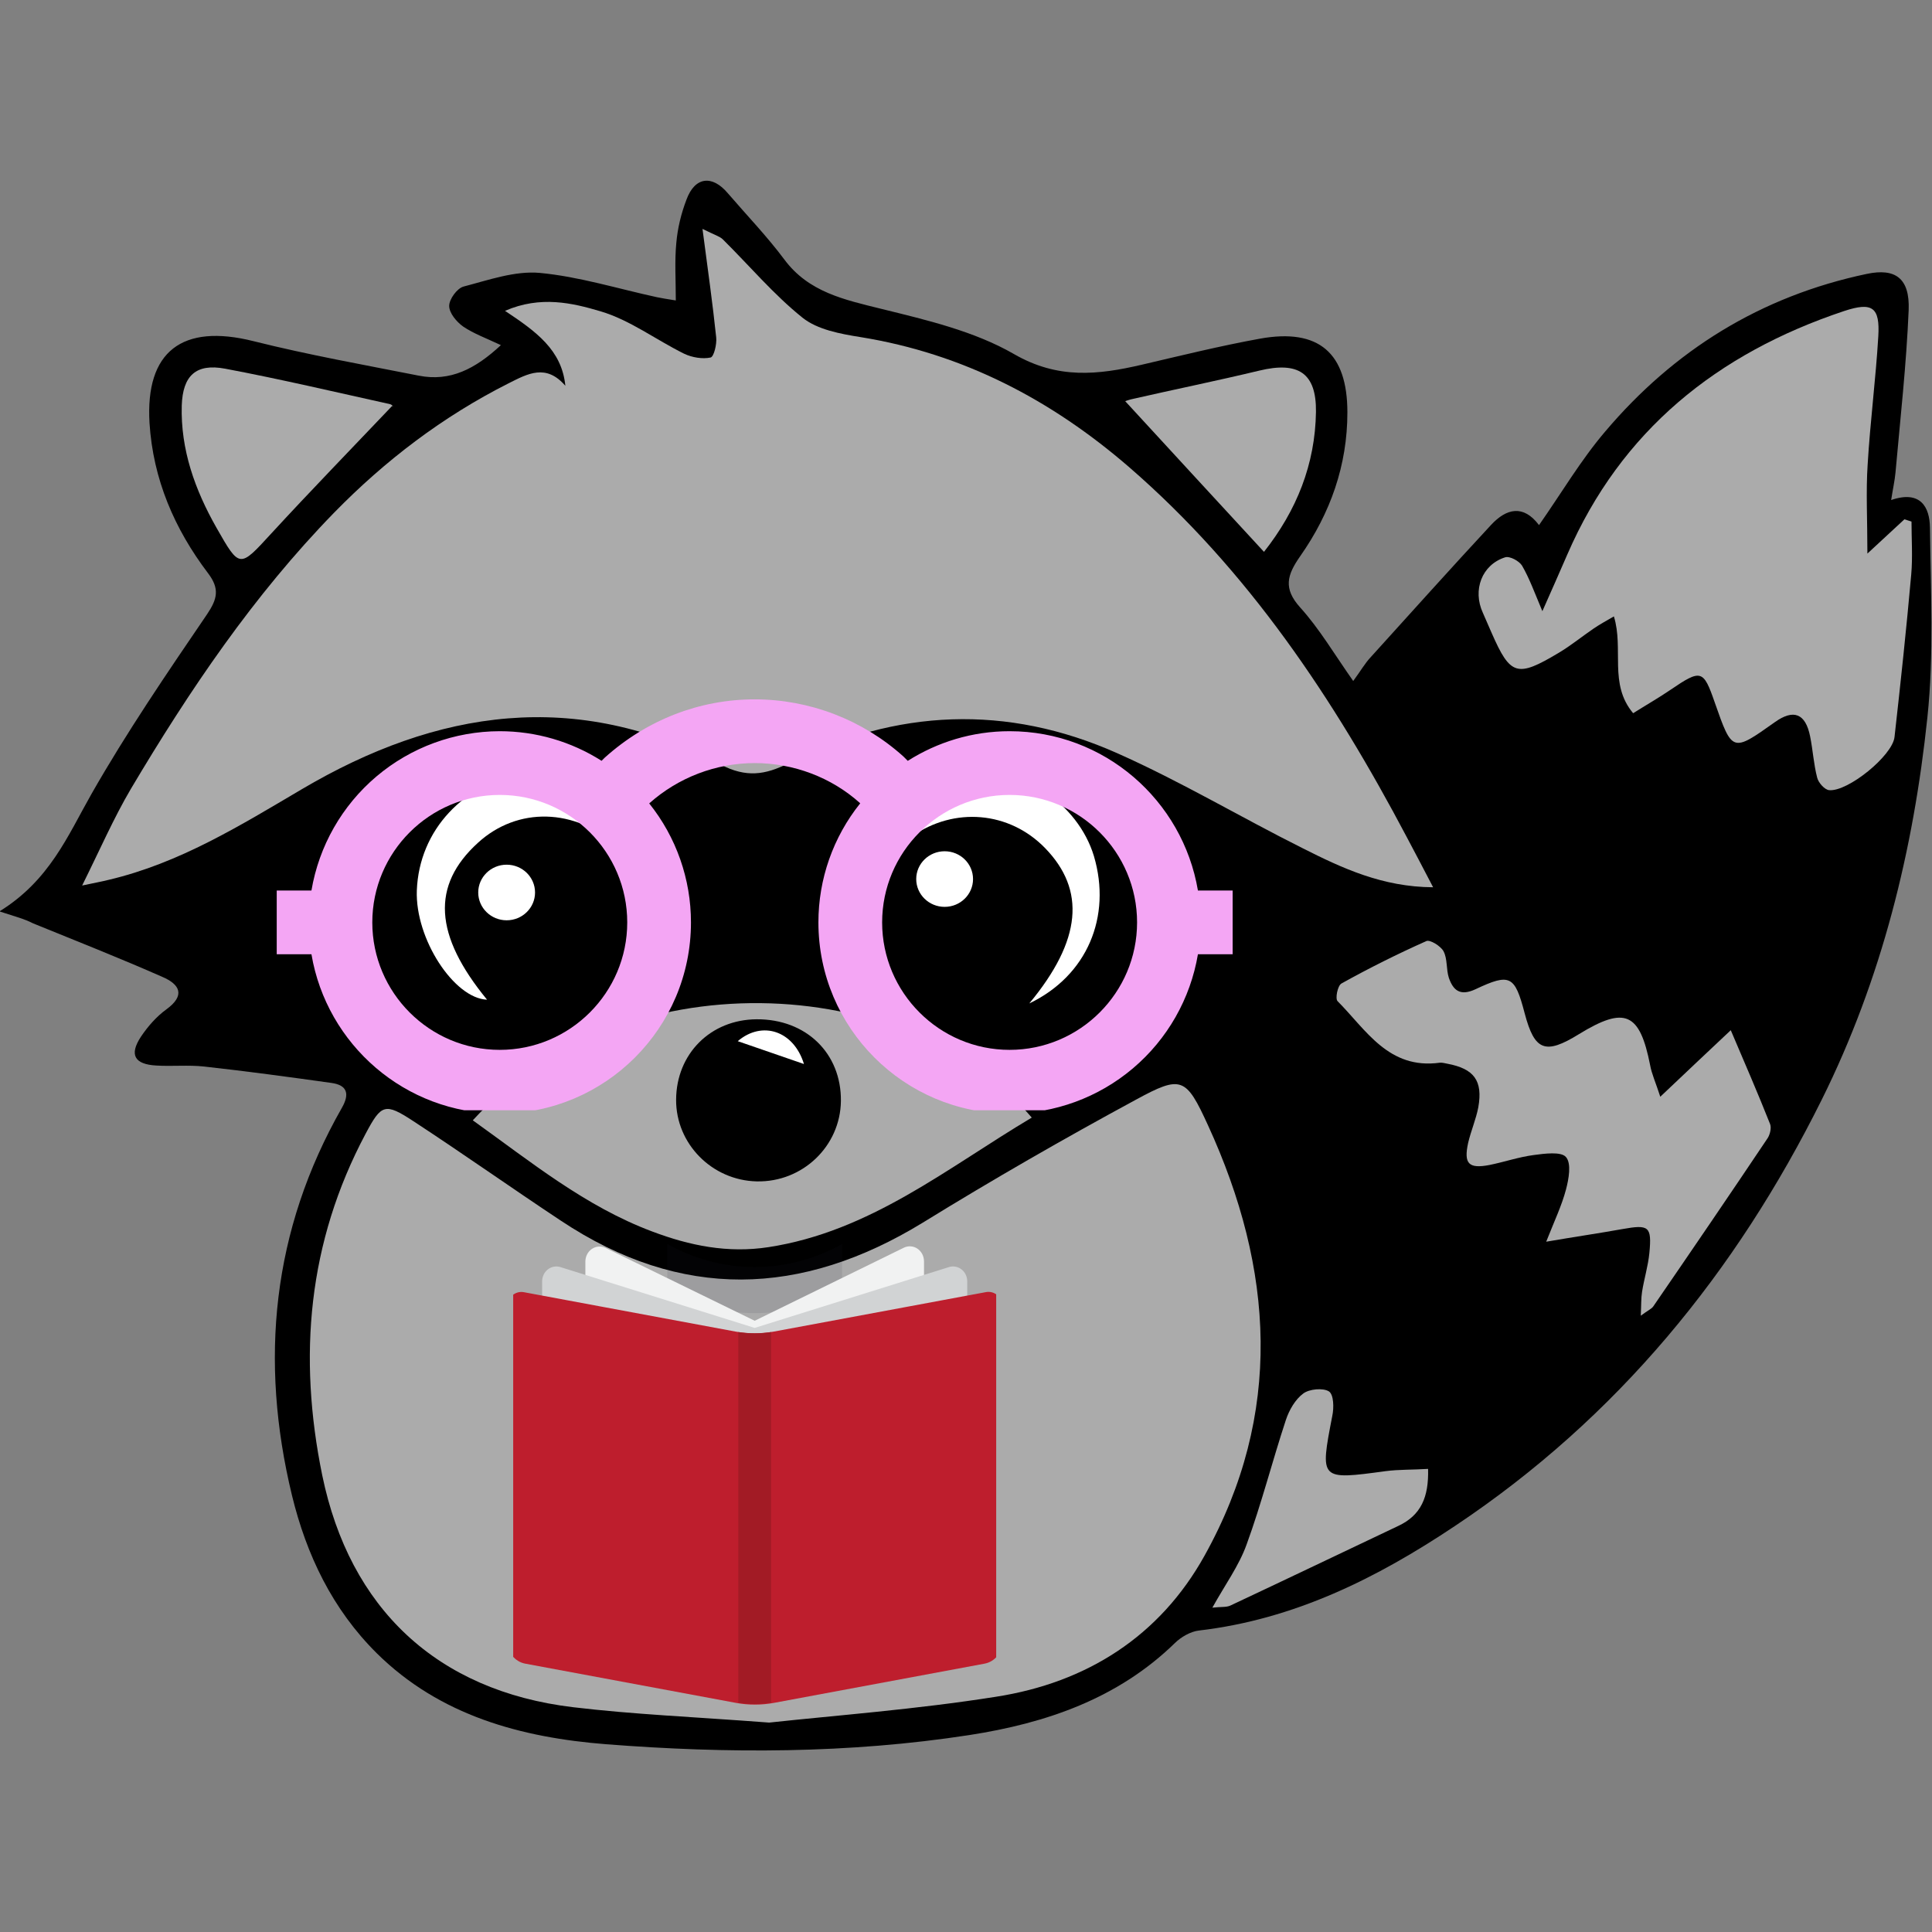 <svg width="64" height="64" viewBox="0 0 64 64" fill="none" xmlns="http://www.w3.org/2000/svg">
<rect x="0" y="0" width="64" height="64" fill="#808080" stroke="none"/>
<g clip-path="url(#clip0)">
<path d="M-0.018 30.191C1.644 29.163 2.241 27.691 3.03 26.301C4.197 24.253 5.533 22.296 6.86 20.347C7.204 19.837 7.279 19.5 6.893 18.99C5.776 17.518 5.071 15.873 4.953 14.015C4.81 11.638 6.037 10.709 8.396 11.301C10.202 11.754 12.041 12.082 13.872 12.444C14.913 12.65 15.745 12.222 16.593 11.433C16.106 11.203 15.694 11.055 15.341 10.816C15.123 10.66 14.88 10.372 14.88 10.133C14.88 9.911 15.14 9.55 15.358 9.492C16.181 9.278 17.055 8.966 17.878 9.04C19.188 9.163 20.473 9.566 21.766 9.846C21.925 9.879 22.077 9.903 22.387 9.953C22.387 9.27 22.345 8.653 22.404 8.045C22.446 7.56 22.564 7.074 22.74 6.614C23.017 5.857 23.588 5.783 24.109 6.4C24.739 7.132 25.411 7.831 25.982 8.596C26.788 9.681 27.972 9.928 29.198 10.232C30.701 10.602 32.28 10.972 33.59 11.729C35.043 12.568 36.37 12.42 37.823 12.082C39.124 11.778 40.426 11.457 41.736 11.219C43.693 10.865 44.634 11.696 44.634 13.661C44.634 15.413 44.071 17 43.072 18.423C42.635 19.048 42.501 19.492 43.072 20.125C43.71 20.832 44.197 21.663 44.827 22.559C45.07 22.23 45.213 21.975 45.406 21.77C46.733 20.306 48.051 18.834 49.395 17.387C49.899 16.844 50.462 16.704 50.982 17.395C51.73 16.326 52.368 15.24 53.174 14.295C55.45 11.605 58.322 9.813 61.841 9.073C62.782 8.875 63.269 9.212 63.227 10.273C63.151 12.074 62.95 13.867 62.79 15.66C62.765 15.923 62.706 16.186 62.647 16.564C63.63 16.227 63.924 16.811 63.932 17.477C63.957 19.574 64.067 21.688 63.848 23.76C63.386 28.159 62.337 32.427 60.346 36.432C57.508 42.139 53.586 46.958 48.194 50.552C45.608 52.279 42.878 53.644 39.712 54.014C39.435 54.047 39.124 54.228 38.923 54.425C37.033 56.267 34.665 57.081 32.112 57.476C28.115 58.093 24.092 58.093 20.078 57.78C17.265 57.558 14.577 56.835 12.486 54.771C11.008 53.307 10.152 51.506 9.673 49.541C8.59 45.067 9.009 40.758 11.327 36.695C11.579 36.251 11.52 35.947 10.975 35.873C9.572 35.676 8.17 35.486 6.759 35.33C6.238 35.273 5.701 35.33 5.172 35.297C4.458 35.256 4.273 34.944 4.668 34.343C4.894 34.006 5.18 33.677 5.508 33.439C6.154 32.97 5.953 32.608 5.382 32.362C3.962 31.737 2.526 31.169 1.09 30.585C0.821 30.445 0.511 30.363 -0.018 30.191Z" fill="black"/>
<path d="M16.729 10.297C17.905 9.787 18.955 10.034 19.895 10.313C20.869 10.601 21.734 11.259 22.666 11.719C22.927 11.843 23.271 11.9 23.54 11.843C23.649 11.818 23.75 11.399 23.725 11.177C23.607 10.05 23.448 8.932 23.271 7.583C23.683 7.788 23.842 7.83 23.943 7.928C24.825 8.8 25.631 9.762 26.588 10.527C27.084 10.922 27.84 11.061 28.512 11.168C31.921 11.719 34.835 13.257 37.388 15.461C41.36 18.898 44.191 23.166 46.601 27.73C46.878 28.248 47.147 28.767 47.474 29.392C45.794 29.383 44.459 28.758 43.157 28.101C41.1 27.073 39.118 25.888 37.01 24.951C33.357 23.323 29.687 23.479 26.127 25.28C25.346 25.675 24.716 25.765 23.876 25.329C19.089 22.813 14.495 23.487 9.986 26.151C7.962 27.344 5.946 28.594 3.603 29.145C3.376 29.203 3.141 29.244 2.721 29.334C3.309 28.15 3.763 27.105 4.334 26.135C6.274 22.87 8.398 19.721 11.069 16.982C12.757 15.255 14.663 13.8 16.847 12.698C17.485 12.377 18.09 12.04 18.728 12.78C18.61 11.588 17.754 10.979 16.729 10.297Z" fill="#ABABAB"/>
<path d="M25.48 57.063C22.986 56.874 20.971 56.792 18.98 56.553C14.462 56.011 11.582 53.272 10.675 48.873C9.869 44.934 10.196 41.159 12.111 37.557C12.632 36.578 12.749 36.521 13.69 37.138C15.336 38.215 16.94 39.35 18.577 40.435C22.558 43.083 26.538 42.968 30.57 40.501C32.879 39.078 35.239 37.722 37.624 36.431C39.136 35.608 39.287 35.682 40.017 37.278C42.201 42.039 42.52 46.833 39.9 51.537C38.422 54.193 36.011 55.739 32.988 56.208C30.343 56.627 27.672 56.825 25.48 57.063Z" fill="#ABABAB"/>
<path d="M61.86 18.338C62.389 17.845 62.741 17.524 63.086 17.203C63.161 17.228 63.245 17.253 63.321 17.277C63.321 17.861 63.363 18.453 63.312 19.029C63.153 20.822 62.96 22.623 62.758 24.416C62.691 25.032 61.213 26.233 60.592 26.175C60.44 26.159 60.239 25.929 60.197 25.764C60.079 25.312 60.054 24.843 59.962 24.391C59.81 23.634 59.416 23.478 58.794 23.922C57.383 24.925 57.383 24.925 56.804 23.272C56.426 22.179 56.35 22.162 55.334 22.853C54.948 23.116 54.545 23.346 54.1 23.626C53.285 22.656 53.797 21.504 53.462 20.419C53.193 20.575 52.983 20.69 52.79 20.822C52.404 21.085 52.034 21.389 51.631 21.628C50.254 22.45 50.035 22.384 49.414 20.97C49.313 20.748 49.221 20.518 49.12 20.296C48.776 19.547 49.086 18.708 49.859 18.462C50.01 18.412 50.329 18.585 50.422 18.741C50.665 19.161 50.833 19.629 51.093 20.246C51.404 19.547 51.664 18.955 51.925 18.355C53.697 14.276 56.871 11.71 61.087 10.304C62.028 9.992 62.279 10.181 62.221 11.143C62.137 12.557 61.952 13.972 61.868 15.394C61.809 16.282 61.86 17.203 61.86 18.338Z" fill="#ABABAB"/>
<path d="M15.662 37.112C20.566 31.758 30.006 32.145 34.179 37.022C31.374 38.691 28.83 40.796 25.454 41.314C24.11 41.52 22.851 41.265 21.608 40.796C19.39 39.965 17.593 38.493 15.662 37.112ZM27.856 36.471C27.872 34.892 26.705 33.757 25.067 33.765C23.539 33.773 22.405 34.908 22.397 36.429C22.389 37.893 23.59 39.102 25.067 39.135C26.588 39.168 27.839 37.967 27.856 36.471Z" fill="#ABABAB"/>
<path d="M54.999 36.331C55.881 35.492 56.645 34.777 57.334 34.127C57.796 35.212 58.233 36.216 58.636 37.235C58.686 37.359 58.636 37.573 58.56 37.696C57.309 39.563 56.041 41.421 54.764 43.28C54.705 43.362 54.596 43.403 54.353 43.584C54.37 43.222 54.361 43.008 54.395 42.794C54.462 42.367 54.596 41.939 54.638 41.503C54.722 40.623 54.621 40.558 53.748 40.714C52.967 40.854 52.178 40.969 51.22 41.133C51.489 40.451 51.733 39.941 51.875 39.406C51.968 39.053 52.06 38.543 51.875 38.329C51.716 38.14 51.161 38.214 50.8 38.263C50.305 38.329 49.826 38.494 49.339 38.592C48.651 38.724 48.483 38.551 48.634 37.86C48.726 37.466 48.894 37.079 48.97 36.684C49.129 35.796 48.827 35.402 47.945 35.237C47.861 35.221 47.777 35.196 47.693 35.204C45.997 35.434 45.258 34.119 44.309 33.165C44.225 33.083 44.309 32.655 44.435 32.581C45.35 32.071 46.291 31.602 47.248 31.175C47.366 31.117 47.727 31.339 47.819 31.512C47.953 31.767 47.903 32.104 47.995 32.392C48.138 32.803 48.365 33.008 48.877 32.77C50.028 32.227 50.179 32.318 50.507 33.568C50.834 34.809 51.187 34.949 52.304 34.258C53.832 33.321 54.319 33.543 54.663 35.286C54.714 35.574 54.848 35.862 54.999 36.331Z" fill="#ABABAB"/>
<path d="M12.991 13.446C11.631 14.877 10.287 16.259 8.986 17.673C7.936 18.816 7.944 18.841 7.172 17.484C6.458 16.226 5.979 14.893 6.021 13.43C6.055 12.443 6.491 12.032 7.457 12.213C9.288 12.558 11.102 12.986 12.924 13.389C13 13.413 13.05 13.495 12.991 13.446Z" fill="#ABABAB"/>
<path d="M41.871 18.281C40.242 16.513 38.739 14.885 37.236 13.248C37.109 13.314 36.983 13.38 36.866 13.446C37.076 13.372 37.278 13.273 37.487 13.224C38.89 12.903 40.309 12.615 41.712 12.278C43.005 11.965 43.609 12.352 43.593 13.643C43.568 15.378 42.955 16.908 41.871 18.281Z" fill="#ABABAB"/>
<path d="M47.307 48.659C47.333 49.596 47.072 50.197 46.316 50.55C44.461 51.43 42.605 52.318 40.749 53.19C40.614 53.248 40.446 53.223 40.161 53.256C40.581 52.499 41.043 51.866 41.294 51.167C41.79 49.81 42.143 48.412 42.596 47.039C42.705 46.71 42.907 46.356 43.176 46.159C43.377 46.011 43.831 45.97 44.024 46.093C44.183 46.2 44.192 46.636 44.133 46.907C43.722 49.037 43.713 49.029 45.905 48.733C46.35 48.675 46.787 48.692 47.307 48.659Z" fill="#ABABAB"/>
<path d="M34.097 33.24C35.836 31.143 35.97 29.482 34.618 28.092C33.434 26.875 31.611 26.719 30.209 27.706C28.613 28.832 28.479 30.428 29.789 32.755C28.748 32.517 27.891 30.913 28 29.384C28.143 27.27 29.705 25.732 31.939 25.51C33.795 25.329 35.71 26.604 36.239 28.364C36.827 30.362 36.02 32.319 34.097 33.24Z" fill="white"/>
<path d="M19.98 33.206C21.744 31.126 21.862 29.333 20.442 28.034C19.057 26.767 17.142 26.718 15.832 27.919C14.278 29.333 14.379 30.978 16.134 33.116C15.043 33.075 13.749 31.101 13.808 29.497C13.884 27.507 15.353 25.912 17.495 25.567C19.376 25.27 21.475 26.447 22.03 28.165C22.701 30.221 21.862 32.441 19.98 33.206Z" fill="white"/>
<path d="M26.632 35.247C25.826 34.967 25.162 34.737 24.439 34.49C25.246 33.8 26.296 34.145 26.632 35.247Z" fill="white"/>
<path d="M16.783 30.486C17.303 30.486 17.724 30.073 17.724 29.565C17.724 29.056 17.303 28.644 16.783 28.644C16.264 28.644 15.842 29.056 15.842 29.565C15.842 30.073 16.264 30.486 16.783 30.486Z" fill="white"/>
<path d="M31.292 30.041C31.812 30.041 32.233 29.629 32.233 29.12C32.233 28.611 31.812 28.199 31.292 28.199C30.773 28.199 30.351 28.611 30.351 29.12C30.351 29.629 30.773 30.041 31.292 30.041Z" fill="white"/>
<rect x="36.727" y="13.113" width="0.545" height="0.477" fill="black"/>
</g>
<g clip-path="url(#clip1)">
<path d="M40.833 29.5H39.683C39.178 26.506 36.578 24.222 33.444 24.222C32.203 24.222 31.048 24.585 30.071 25.204L29.927 25.06C28.575 23.843 26.82 23.168 25 23.167C23.183 23.167 21.434 23.839 20.032 25.099L19.928 25.203C18.92 24.562 17.75 24.222 16.555 24.222C15.06 24.224 13.613 24.754 12.471 25.72C11.329 26.686 10.566 28.025 10.317 29.5H9.167V31.611H10.317C10.822 34.605 13.422 36.889 16.555 36.889C20.049 36.889 22.889 34.053 22.889 30.556C22.89 29.123 22.402 27.732 21.506 26.614C22.468 25.756 23.711 25.28 25 25.278C26.295 25.278 27.544 25.758 28.476 26.592L28.495 26.612C27.598 27.731 27.11 29.122 27.111 30.556C27.111 34.053 29.95 36.889 33.444 36.889C34.94 36.888 36.387 36.357 37.529 35.391C38.671 34.425 39.434 33.086 39.683 31.611H40.833V29.5ZM16.555 34.778C14.228 34.778 12.333 32.883 12.333 30.556C12.333 28.228 14.228 26.333 16.555 26.333C18.883 26.333 20.778 28.228 20.778 30.556C20.778 32.883 18.883 34.778 16.555 34.778ZM33.444 34.778C31.117 34.778 29.222 32.883 29.222 30.556C29.222 28.228 31.117 26.333 33.444 26.333C35.772 26.333 37.667 28.228 37.667 30.556C37.667 32.883 35.772 34.778 33.444 34.778Z" fill="#F4A6F4"/>
</g>
<g clip-path="url(#clip2)">
<path opacity="0.1" d="M27.895 41.208V42.736C27.004 43.238 26.01 43.5 25 43.5C23.99 43.5 22.996 43.238 22.105 42.736V41.208C22.996 41.71 23.99 41.972 25 41.972C26.01 41.972 27.004 41.71 27.895 41.208Z" fill="#262234"/>
<path d="M28.394 45.975V54.645C26.149 55.063 23.851 55.063 21.606 54.645V45.975H28.394Z" fill="#D1D3D4"/>
<path d="M26.078 48.74H23.907C23.828 48.74 23.751 48.712 23.688 48.661C23.626 48.61 23.581 48.538 23.56 48.458L23.039 46.456C23.024 46.4 23.023 46.341 23.033 46.283C23.044 46.226 23.067 46.172 23.1 46.125C23.134 46.079 23.177 46.041 23.227 46.015C23.276 45.989 23.331 45.975 23.386 45.975H26.585C26.64 45.975 26.695 45.989 26.744 46.015C26.794 46.041 26.837 46.079 26.871 46.125C26.904 46.172 26.927 46.226 26.938 46.283C26.949 46.341 26.947 46.4 26.932 46.456L26.447 48.458C26.426 48.542 26.378 48.617 26.31 48.668C26.243 48.719 26.161 48.745 26.078 48.74Z" fill="#BE1E2D"/>
<path d="M26.679 54.882C26.122 54.935 25.565 54.958 25 54.958C24.436 54.958 23.878 54.958 23.321 54.882L24.515 47.938H25.485L26.679 54.882Z" fill="#BE1E2D"/>
<path d="M25 45.975L22.351 49.061L20.788 43.5L22.105 42.538L25 45.975Z" fill="#F1F2F2"/>
<path d="M25 45.975L27.649 49.061L29.212 43.5L27.895 42.538L25 45.975Z" fill="#F1F2F2"/>
<path d="M24.204 54.958C22.552 54.898 20.915 54.61 19.334 54.103L19.392 43.897C19.389 43.77 19.422 43.646 19.486 43.538C19.536 43.438 19.607 43.351 19.694 43.284C19.78 43.217 19.88 43.17 19.985 43.149L21.744 42.828L21.888 43.523L24.204 54.958ZM30.666 54.08C29.086 54.595 27.449 54.891 25.796 54.958L28.112 43.5L28.257 42.805L30.015 43.126C30.121 43.148 30.22 43.194 30.306 43.261C30.393 43.328 30.464 43.415 30.515 43.515C30.573 43.625 30.603 43.749 30.601 43.874L30.666 54.08Z" fill="#2A292A"/>
<path d="M29.943 41.331L25 43.752L20.057 41.338C19.986 41.304 19.907 41.289 19.828 41.295C19.75 41.3 19.674 41.327 19.608 41.372C19.542 41.417 19.487 41.478 19.449 41.551C19.412 41.624 19.392 41.706 19.391 41.789V53.431L25 54.958L30.609 53.431V41.781C30.608 41.698 30.588 41.617 30.551 41.544C30.513 41.471 30.458 41.409 30.392 41.364C30.326 41.319 30.25 41.293 30.172 41.287C30.093 41.281 30.014 41.296 29.943 41.331Z" fill="#F1F2F2"/>
<path d="M31.441 41.972L25 43.989L18.559 41.972C18.489 41.951 18.416 41.947 18.345 41.961C18.273 41.975 18.206 42.006 18.148 42.051C18.089 42.097 18.042 42.157 18.009 42.225C17.976 42.294 17.959 42.369 17.959 42.446V54.194L25 55.722L32.041 54.194V42.431C32.039 42.355 32.02 42.282 31.986 42.215C31.953 42.148 31.905 42.091 31.847 42.047C31.789 42.003 31.722 41.973 31.652 41.96C31.582 41.947 31.509 41.951 31.441 41.972Z" fill="#D1D3D4"/>
<path d="M32.649 42.805L25.63 44.111C25.213 44.189 24.787 44.189 24.37 44.111L17.351 42.805C17.283 42.793 17.214 42.796 17.148 42.815C17.082 42.834 17.02 42.868 16.968 42.914C16.916 42.961 16.873 43.019 16.845 43.084C16.816 43.15 16.801 43.221 16.801 43.294V54.347C16.798 54.529 16.857 54.706 16.967 54.846C17.078 54.986 17.231 55.08 17.401 55.111L24.378 56.41C24.794 56.487 25.22 56.487 25.637 56.41L32.613 55.111C32.783 55.08 32.937 54.986 33.047 54.846C33.157 54.706 33.216 54.529 33.214 54.347V43.286C33.213 43.213 33.197 43.141 33.167 43.075C33.137 43.009 33.093 42.951 33.039 42.905C32.985 42.859 32.922 42.826 32.855 42.809C32.787 42.792 32.717 42.79 32.649 42.805Z" fill="#BE1E2D"/>
<path d="M25.543 44.126V56.402C25.183 56.463 24.817 56.463 24.457 56.402V44.126C24.817 44.18 25.183 44.18 25.543 44.126Z" fill="#A21B25"/>
</g>
<defs>
<clipPath id="clip0">
<rect width="64" height="64" fill="white"/>
</clipPath>
<clipPath id="clip1">
<rect width="32" height="13.778" fill="white" transform="translate(9 23)"/>
</clipPath>
<clipPath id="clip2">
<rect width="16" height="16" fill="white" transform="translate(17 41)"/>
</clipPath>
</defs>
</svg>
